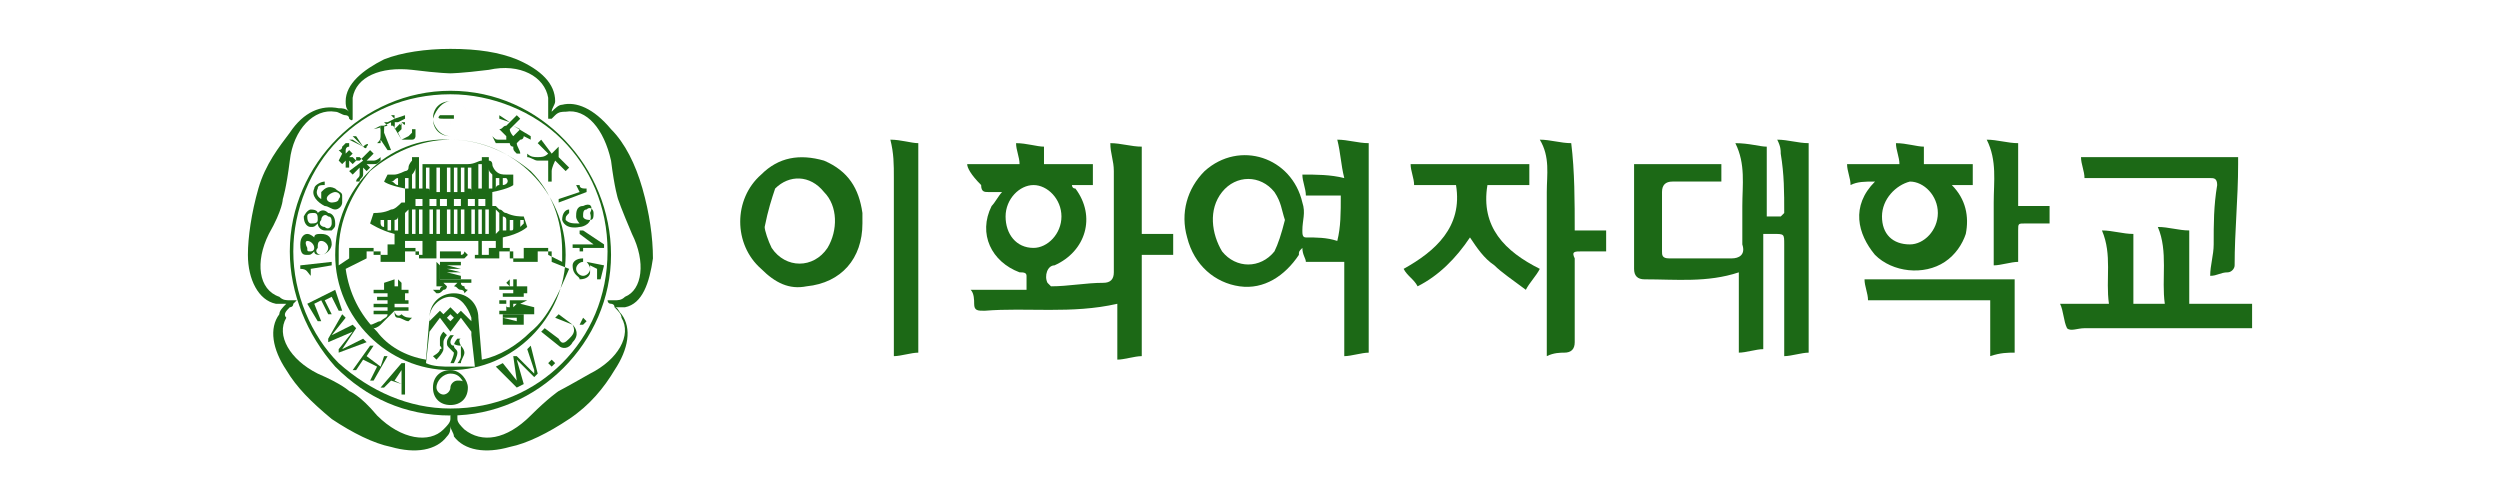 <?xml version="1.0" encoding="utf-8"?>
<!-- Generator: Adobe Illustrator 26.3.1, SVG Export Plug-In . SVG Version: 6.00 Build 0)  -->
<svg version="1.1" id="_이어_1" xmlns="http://www.w3.org/2000/svg" xmlns:xlink="http://www.w3.org/1999/xlink" x="0px" y="0px"
	 viewBox="0 0 71.6 14.2" style="enable-background:new 0 0 71.6 14.2;" xml:space="preserve">
<style type="text/css">
	.st0{fill:#1C6916;}
</style>
<g>
	<g>
		<path class="st0" d="M27.7,4.7c0.5,0,1,0,1.5,0c0-0.2-0.1-0.4-0.1-0.6c0.3,0,0.6,0.1,0.8,0.1c0,0.2,0,0.4,0,0.5c0.5,0,0.9,0,1.4,0
			c0,0.2,0,0.4,0,0.6c-0.2,0-0.4,0-0.6,0c0,0,0,0.1,0.1,0.1c0.6,0.8,0.3,1.8-0.6,2.2C30,7.6,29.9,7.9,30,8.1c0,0,0.1,0.1,0.1,0.1
			c0.5,0,1-0.1,1.5-0.1c0.2,0,0.3-0.1,0.3-0.3c0-1,0-1.9,0-2.9c0-0.3-0.1-0.5-0.1-0.8c0.3,0,0.6,0.1,0.9,0.1c0,0.8,0,1.6,0,2.5
			c0.3,0,0.6,0,0.9,0c0,0.2,0,0.4,0,0.6c-0.3,0-0.6,0-0.9,0c0,1,0,1.9,0,2.9c-0.2,0-0.5,0.1-0.7,0.1c0-0.6,0-1.1,0-1.6
			c-1.3,0.3-2.6,0.1-3.8,0.2c-0.2,0-0.3,0-0.3-0.2c0-0.1,0-0.3-0.1-0.4c0.5,0,1.1,0,1.6,0c0-0.1,0-0.3,0-0.4c0-0.1-0.1-0.1-0.2-0.1
			c-0.8-0.3-1.2-1.1-0.8-1.9c0.1-0.1,0.2-0.3,0.3-0.4c-0.2,0-0.3,0-0.4,0c-0.1,0-0.2,0-0.2-0.2C27.8,5,27.7,4.8,27.7,4.7z M30.4,6.2
			c0-0.5-0.4-0.9-0.8-0.9c-0.4,0-0.8,0.4-0.8,0.9c0,0.5,0.3,0.9,0.8,0.9C30,7.1,30.4,6.7,30.4,6.2z"/>
		<path class="st0" d="M46.8,4.7c0.4,0,0.8,0,1.2,0c0.4,0,0.8,0,1.3,0c0,0.1,0,0.3,0,0.5c-0.5,0-1,0-1.4,0c-0.2,0-0.3,0.1-0.3,0.3
			c0,0.6,0,1.1,0,1.7c0,0.1,0,0.2,0.2,0.2c0.5,0,1.1,0,1.6,0c0.1,0,0.1,0,0.2,0c0.2,0,0.4-0.1,0.3-0.4c0-0.4,0-0.7,0-1.1
			c0-0.6,0.1-1.2-0.2-1.8c0.4,0,0.7,0.1,0.9,0.1c0,0.7,0,1.3,0,2c0.2,0,0.3,0,0.4,0c0,0,0.1-0.1,0.1-0.1c0-0.6,0-1.1-0.1-1.7
			C51,4.3,51,4.2,50.9,4c0.3,0,0.6,0.1,0.9,0.1c0,2,0,4,0,6c-0.2,0-0.5,0.1-0.7,0.1c0-0.1,0-0.2,0-0.3c0-1,0-1.9,0-2.9
			c0-0.3,0-0.3-0.3-0.3c-0.1,0-0.2,0-0.3,0c0,1.1,0,2.2,0,3.3c-0.2,0-0.5,0.1-0.7,0.1c0-0.8,0-1.5,0-2.3C48.9,8.1,48,8,47.1,8
			c-0.2,0-0.3-0.1-0.3-0.3c0-0.5,0-1,0-1.5C46.8,5.7,46.8,5.2,46.8,4.7z"/>
		<path class="st0" d="M38.4,5.6c-0.3,0-0.7,0-1,0c0-0.2-0.1-0.4-0.1-0.6c0.4,0,0.8,0,1.2,0.1c-0.1-0.4-0.1-0.7-0.2-1.1
			c0.3,0,0.6,0.1,0.9,0.1c0,2,0,4,0,6c-0.2,0-0.5,0.1-0.7,0.1c0-0.9,0-1.8,0-2.7c-0.4,0-0.7,0-1.1,0c0-0.1-0.1-0.2-0.1-0.4
			c-0.1,0.1-0.1,0.1-0.1,0.2c-0.4,0.6-1,1-1.7,0.9c-0.7-0.1-1.3-0.6-1.5-1.4c-0.2-0.7,0-1.4,0.5-1.9c1-0.9,2.5-0.4,2.8,0.9
			c0.1,0.3,0,0.5,0,0.8c0,0.1,0,0.2,0.1,0.2c0.3,0,0.6,0,0.9,0.1C38.4,6.5,38.4,6.1,38.4,5.6z M36.8,6.3c-0.1-0.3-0.1-0.5-0.3-0.8
			C36.1,5,35.4,5,35,5.5c-0.4,0.5-0.3,1.2,0,1.7c0.4,0.5,1.1,0.5,1.5,0C36.6,7,36.7,6.7,36.8,6.3z"/>
		<path class="st0" d="M53.7,5.2c-0.3,0-0.5,0-0.7,0.1c0-0.2-0.1-0.4-0.1-0.6c0.5,0,1,0,1.5,0c0-0.2-0.1-0.4-0.1-0.6
			c0.3,0,0.6,0.1,0.8,0.1c0,0.2,0,0.4,0,0.5c0.5,0,0.9,0,1.4,0c0,0.2,0,0.4,0,0.6c-0.2,0-0.4,0-0.6,0c0.4,0.4,0.5,0.9,0.4,1.4
			c-0.1,0.3-0.3,0.6-0.6,0.8c-0.6,0.4-1.5,0.3-2-0.2C53.2,6.7,53,5.9,53.7,5.2z M53.9,6.2c0,0.5,0.3,0.8,0.8,0.8
			c0.4,0,0.8-0.4,0.8-0.9c0-0.5-0.4-0.9-0.8-0.9C54.3,5.3,53.9,5.7,53.9,6.2z"/>
		<path class="st0" d="M59,8.7c0.5,0,0.9,0,1.4,0c-0.1-0.7,0.1-1.4-0.2-2.1c0.3,0,0.6,0.1,0.9,0.1c0,0.7,0,1.4,0,2
			c0.3,0,0.6,0,0.9,0c-0.1-0.7,0.1-1.5-0.2-2.2c0.3,0,0.6,0.1,0.9,0.1c0,0.7,0,1.4,0,2.1c0.6,0,1.2,0,1.8,0c0,0.2,0,0.4,0,0.7
			c-0.2,0-0.3,0-0.5,0c-1.4,0-2.9,0-4.3,0c0,0,0,0,0,0c-0.2,0-0.4,0.1-0.5,0C59.1,9.2,59.1,8.9,59,8.7z"/>
		<path class="st0" d="M24.7,6.4c0,1-0.6,1.7-1.6,1.8c-0.5,0.1-0.9-0.1-1.3-0.5C21,7,21,5.7,21.8,5c0.5-0.5,1.1-0.6,1.8-0.4
			c0.7,0.3,1,0.8,1.1,1.5C24.7,6.2,24.7,6.3,24.7,6.4z M21.9,6.5c0,0.1,0.1,0.4,0.2,0.6c0.4,0.6,1.2,0.6,1.6,0
			c0.3-0.5,0.3-1.2-0.1-1.6c-0.4-0.5-1-0.5-1.4-0.1C22.1,5.7,22,6,21.9,6.5z"/>
		<path class="st0" d="M40.6,8.2c-0.1-0.2-0.3-0.3-0.4-0.5c0.9-0.5,1.7-1.2,1.5-2.4c-0.4,0-0.8,0-1.2,0c0-0.2-0.1-0.4-0.1-0.6
			c1.1,0,2.3,0,3.4,0c0,0.2,0,0.4,0,0.6c-0.4,0-0.8,0-1.2,0c-0.2,1.2,0.5,1.9,1.5,2.4c-0.1,0.2-0.3,0.4-0.4,0.6
			C43.3,8,43,7.8,42.8,7.6c-0.3-0.2-0.5-0.5-0.7-0.8C41.7,7.4,41.2,7.9,40.6,8.2z"/>
		<path class="st0" d="M45.1,6.6c0.3,0,0.6,0,0.9,0c0,0.2,0,0.4,0,0.6c-0.2,0-0.5,0-0.7,0c-0.2,0-0.3,0-0.2,0.2c0,0.8,0,1.6,0,2.4
			c0,0.2-0.1,0.3-0.3,0.3c-0.1,0-0.3,0-0.5,0.1c0-0.1,0-0.2,0-0.3c0-1.5,0-2.9,0-4.4c0-0.5,0.1-1-0.2-1.5c0.3,0,0.6,0.1,0.9,0.1
			C45.1,4.9,45.1,5.8,45.1,6.6z"/>
		<path class="st0" d="M59.7,5.1c0-0.2-0.1-0.4-0.1-0.6c1.5,0,3,0,4.5,0c0,0.1,0,0.1,0,0.2c0,1-0.1,1.9-0.1,2.9
			c0,0.1-0.1,0.2-0.2,0.2c-0.2,0-0.3,0.1-0.5,0.1c0-0.3,0.1-0.6,0.1-0.9c0-0.6,0-1.1,0.1-1.7c0-0.2-0.1-0.2-0.2-0.2
			c-0.8,0-1.6,0-2.4,0C60.4,5.1,60.1,5.1,59.7,5.1z"/>
		<path class="st0" d="M25.5,4c0.3,0,0.6,0.1,0.8,0.1c0,2,0,4,0,6c-0.2,0-0.5,0.1-0.7,0.1c0-0.1,0-0.2,0-0.3c0-1.6,0-3.2,0-4.8
			C25.6,4.7,25.6,4.4,25.5,4z"/>
		<path class="st0" d="M57,10.2c0-0.6,0-1.1,0-1.6c-1.2,0-2.3,0-3.5,0c0-0.2-0.1-0.4-0.1-0.6c1.4,0,2.8,0,4.3,0c0,0.7,0,1.4,0,2.1
			C57.5,10.1,57.3,10.1,57,10.2z"/>
		<path class="st0" d="M58.7,6.4c-0.2,0-0.5,0-0.7,0c-0.2,0-0.2,0-0.2,0.2c0,0.3,0,0.6,0,0.9c-0.2,0-0.5,0.1-0.7,0.1
			c0-0.6,0-1.2,0-1.8c0-0.6,0.1-1.2-0.2-1.8c0.3,0,0.6,0.1,0.9,0.1c0,0.6,0,1.2,0,1.8c0.3,0,0.6,0,0.9,0C58.7,6,58.7,6.2,58.7,6.4z"
			/>
	</g>
	<g>
		<path class="st0" d="M14.2,4.1c0.1,0,0.2,0,0.2,0c0,0,0,0,0,0c0.1,0,0.1,0,0.2,0c0,0,0,0.1,0.1,0.1c0,0.1,0,0.1,0.1,0.2l0,0l0.1,0
			l0,0c0-0.1-0.1-0.2-0.1-0.3c0,0,0.1-0.1,0.1-0.1c0.1,0,0.1-0.1,0.1-0.1l0.2,0.1l0-0.1l-0.5-0.3c0.1-0.1,0.1-0.1,0.2-0.2l0,0
			l-0.1-0.1l0,0c0,0-0.1,0.1-0.1,0.1c0,0-0.1,0.1-0.1,0.1l-0.3-0.2l0,0.1l0.3,0.1c0,0-0.1,0.1-0.1,0.1c-0.1,0-0.1,0.1-0.2,0.1l0,0
			l0.1,0.1l0,0c0,0,0,0,0,0c0,0,0,0,0,0c0,0,0,0,0.1,0.1c0,0,0,0.1,0,0.1c0,0-0.1,0-0.1,0c0,0,0,0-0.1,0c-0.1,0-0.1,0-0.2-0.1l0,0
			L14.2,4.1L14.2,4.1z M14.6,3.7C14.6,3.7,14.6,3.7,14.6,3.7c0.1-0.1,0.1-0.1,0.1-0.1l0.2,0.1c0,0-0.1,0.1-0.1,0.1
			c0,0-0.1,0.1-0.1,0.1C14.7,3.9,14.6,3.8,14.6,3.7C14.6,3.8,14.6,3.8,14.6,3.7z"/>
		<path class="st0" d="M12.7,9.8c0-0.1,0.1-0.2,0.1-0.2l0,0l0,0l-0.1-0.1l0,0l0,0c0,0-0.1,0.1-0.1,0.2c0,0.1,0,0.1,0,0.2
			c0,0,0.1,0.1,0,0.1c0,0.1-0.2,0.2-0.2,0.2l0,0l0,0l0.1,0.1l0,0l0,0c0,0,0.2-0.2,0.2-0.3c0-0.1,0-0.1,0-0.2
			C12.7,9.9,12.7,9.9,12.7,9.8z"/>
		<path class="st0" d="M10.8,4.1L10.8,4.1c0.1,0,0.1,0,0.1,0c0,0,0,0,0,0c0,0,0,0,0-0.1c0,0,0,0,0,0l0.2,0.3l0.1,0L11,3.8
			c0,0,0,0,0,0c0,0,0,0,0,0c0,0,0,0,0,0c0,0,0,0,0,0c0,0,0,0,0-0.1c0,0,0,0,0-0.1c0,0,0,0,0,0c0,0-0.1,0-0.1,0c0,0,0,0,0,0
			c0,0,0,0,0,0c0,0,0,0.1,0,0.2C10.9,4,10.9,4,10.8,4.1z"/>
		<path class="st0" d="M13.2,9.9C13.1,9.8,13.1,9.8,13.2,9.9c-0.1-0.2,0-0.2,0-0.2l0,0l0,0l-0.1,0l0,0l0,0c0,0-0.1,0.1-0.1,0.2
			C13,9.8,13,9.9,13.2,9.9c0,0.1,0,0.2,0,0.3c0,0.1-0.1,0.2-0.1,0.2l0,0l0,0l0.1,0l0,0l0,0c0-0.1,0.1-0.2,0.1-0.3
			C13.3,10,13.2,9.9,13.2,9.9z"/>
		<path class="st0" d="M12.6,7.6C12.6,7.6,12.6,7.5,12.6,7.6C12.6,7.5,12.6,7.5,12.6,7.6C12.6,7.5,12.6,7.5,12.6,7.6
			C12.5,7.5,12.5,7.5,12.6,7.6l-0.1-0.1v0.7h0.2c0,0-0.1,0-0.1,0.1c-0.1,0-0.1,0-0.2,0l0.1,0.1c0.1,0,0.1,0,0.2-0.1
			c0.1,0,0.1-0.1,0.1-0.1l-0.1-0.1h0.4L13,8.2c0.1,0,0.1,0.1,0.2,0.1c0,0,0.1,0,0.1,0.1l0.1-0.1c0,0-0.1,0-0.1-0.1
			c0,0-0.1,0-0.1-0.1h0.3V8h-0.9V7.6z"/>
		<path class="st0" d="M14.3,9.3h0.1v0h0.4v0H15V9h-0.6V9.3z M14.4,9.1h0.4v0.1L14.4,9.1L14.4,9.1z"/>
		<path class="st0" d="M14.9,8.7C14.9,8.7,14.9,8.7,14.9,8.7l0.2-0.1V8.6h-0.4V8.5H15V8.4h-0.3V8.4h0.4V8.2h-0.3c0,0,0,0,0-0.1
			c0,0,0,0,0-0.1l-0.1,0c0,0,0,0.1,0,0.1c0,0,0,0.1,0,0.1h-0.2l0.1,0c0,0,0-0.1,0-0.1c0,0,0-0.1,0-0.1l-0.1,0.1c0,0,0.1,0.1,0.1,0.1
			h-0.3v0.1h0.4v0.1h-0.3v0.1h0.3v0.1h-0.4v0.1h0.2c0,0,0,0,0,0.1c0,0,0,0,0,0.1h-0.2v0.1h1V8.8L14.9,8.7
			C14.9,8.8,14.9,8.8,14.9,8.7z M14.6,8.8L14.6,8.8c-0.1,0-0.1,0-0.1-0.1c0,0,0,0,0-0.1h0.1V8.8z M14.8,8.7
			C14.8,8.8,14.8,8.8,14.8,8.7l-0.1,0.1V8.7L14.8,8.7C14.8,8.7,14.8,8.7,14.8,8.7z"/>
		<path class="st0" d="M11.3,8.9h0.4V8.8h-0.4V8.7h0.4V8.6h-0.4V8.6h0.3V8.4h-0.3V8.4h0.4V8.3h-0.2c0,0,0-0.1,0-0.1c0,0,0,0,0-0.1
			l-0.1-0.1c0,0,0,0.1,0,0.1c0,0,0,0.1,0,0.1h-0.2l0.1,0c0,0,0-0.1,0-0.1c0,0,0,0,0-0.1L11,8.1c0,0,0,0,0,0.1c0,0,0,0,0,0.1h-0.3
			v0.1h0.4v0.1h-0.3v0.1h0.3v0.1h-0.4v0.1h0.4v0.1h-0.4v0.1h0.4c0,0.1-0.1,0.1-0.2,0.2c-0.1,0-0.2,0.1-0.3,0.1l0.1,0.1
			c0.1,0,0.2-0.1,0.2-0.1C11.1,9.1,11.1,9.1,11.3,8.9c0,0.1,0,0.2,0.1,0.2c0.1,0,0.2,0.1,0.3,0.1l0.1-0.1c-0.1,0-0.2,0-0.3-0.1
			C11.4,9.1,11.3,9,11.3,8.9z"/>
		<path class="st0" d="M12.9,9.8c0-0.1,0.1-0.2,0.1-0.2l0,0l0,0l-0.1,0l0,0l0,0c0,0-0.1,0.1-0.1,0.2c0,0.1,0,0.1,0.1,0.2
			c0,0,0.1,0.1,0.1,0.1c0,0.1-0.1,0.3-0.1,0.3l0,0l0,0l0.1,0l0,0l0,0c0,0,0.1-0.2,0.1-0.3C13.1,10,13,10,13,9.9
			C12.9,9.9,12.9,9.8,12.9,9.8z"/>
		<path class="st0" d="M12.6,8h0.6V7.5h-0.6V8z M12.8,7.6h0.4v0.1L12.8,7.6L12.8,7.6z M12.8,7.7h0.4v0.1L12.8,7.7L12.8,7.7z
			 M12.8,7.8h0.4v0.1L12.8,7.8L12.8,7.8z"/>
		<path class="st0" d="M12.6,7.4c0,0,0.1,0,0.1,0h0.5c0,0,0.1,0,0.1,0c0,0,0.1-0.1,0.1-0.1l-0.1-0.1c0,0,0,0.1-0.1,0.1
			c0,0-0.1,0-0.1,0h-0.4C12.7,7.3,12.7,7.3,12.6,7.4c0.1-0.1,0.1-0.1,0.1-0.1v0c0,0,0.1,0,0.1,0c0.1,0,0.2,0,0.2,0
			c0.1,0,0.2,0,0.2,0l0-0.1c-0.1,0-0.1,0-0.3,0c-0.1,0-0.2,0-0.3,0v0c0,0,0,0,0,0c0,0,0,0,0,0c0,0,0,0,0,0c0,0,0,0,0,0h0L12.6,7.4
			C12.5,7.4,12.6,7.4,12.6,7.4z"/>
		<path class="st0" d="M16.4,9.3L16,9l-0.1,0.1L16.4,9.3c0.1,0.2,0,0.3-0.1,0.4c-0.1,0.1-0.2,0.2-0.3,0l-0.4-0.3l-0.1,0.1L16,9.9
			c0.1,0.1,0.3,0.1,0.4-0.1C16.6,9.6,16.5,9.4,16.4,9.3z"/>
		<polygon class="st0" points="15.1,10 15.3,10.6 15.3,10.7 14.8,10.2 14.7,10.2 14.8,10.9 14.8,10.9 14.4,10.4 14.2,10.5 
			14.8,11.1 15,11 14.8,10.3 14.8,10.3 15.3,10.8 15.4,10.7 15.2,9.9 		"/>
		<path class="st0" d="M16.8,7.5c0,0,0.1,0.1,0.1,0.2c0,0.1-0.1,0.2-0.2,0.2c-0.1,0-0.2-0.1-0.2-0.2c0-0.1,0.1-0.2,0.2-0.2l0-0.1
			c-0.2,0-0.3,0.1-0.3,0.2c0,0.3,0.2,0.3,0.2,0.4c0.2,0,0.3-0.1,0.3-0.2c0-0.1,0-0.1,0-0.2l0.2,0.1L17.1,8l0.1,0l0.1-0.4L16.8,7.5
			L16.8,7.5z"/>
		<path class="st0" d="M9.6,7.3c0,1.8,1.5,3.3,3.3,3.3c1.8,0,3.3-1.5,3.3-3.3c0-1.8-1.5-3.3-3.3-3.3C11.1,3.9,9.6,5.4,9.6,7.3z
			 M12.9,10.5c-0.2,0-0.5,0-0.7-0.1l0.1-0.9l0,0l0.3-0.4l0.3,0.4l0.3-0.4l0.3,0.4l0,0.1l0,0l0,0l0.1,0.9
			C13.4,10.5,13.1,10.5,12.9,10.5z M12.9,8.8l-0.2,0.2l-0.1-0.1l-0.3,0.3l0-0.1c0-0.3,0.3-0.6,0.6-0.6c0.3,0,0.5,0.3,0.6,0.6l0,0.1
			l-0.3-0.3L13.1,9L12.9,8.8z M13,9.1l-0.1,0.1l-0.1-0.1L12.9,9L13,9.1z M15.2,9.5c-0.4,0.4-0.9,0.7-1.4,0.8l-0.1-1.2
			c0-0.4-0.3-0.7-0.7-0.7c-0.4,0-0.7,0.3-0.7,0.7l-0.1,1.2c-0.6-0.1-1.1-0.4-1.4-0.8c-0.5-0.5-0.8-1.1-0.9-1.8l0.6-0.3V7.2h0.4v0.3
			h0.7V7.2h0.4v0.2h0.6V7.4h-0.1V6.9c0.2,0,0.4,0,0.6,0c0.2,0,0.4,0,0.6,0v0.4h-0.1v0.1h0.7V7.2h0.4v0.3h0.7V7.2h0.4v0.3l0.5,0.2
			C16,8.4,15.7,9.1,15.2,9.5z M11.4,6.6c0,0-0.1,0-0.1,0V6.3c0,0,0,0,0,0c0,0,0.1,0,0.1-0.1V6.6z M12.1,5.4c0,0-0.1,0-0.1,0V4.7
			c0,0,0.1,0,0.1,0V5.4z M12.1,6v0.7c0,0-0.1,0-0.1,0V6H12.1z M12.1,5.7v0.2h-0.2V5.7H12.1z M11.9,6v0.7c0,0-0.1,0-0.1,0V6H11.9z
			 M11.9,5.4c0,0-0.1,0-0.1,0V5c0,0,0.1-0.1,0.1-0.2c0,0,0,0,0,0V5.4z M12.1,6.9v0.4h-0.2V7.1h-0.3V6.9C11.7,6.9,11.8,6.9,12.1,6.9z
			 M11.7,6.7c0,0-0.1,0-0.1,0V6.1c0,0,0,0,0,0c0,0,0.1-0.1,0.1-0.1h0V6.7z M12.5,5.7v0.2h-0.2V5.7H12.5z M12.2,5.4V4.8
			c0,0,0.1,0,0.1,0c0,0,0,0,0,0v0.7C12.3,5.4,12.3,5.4,12.2,5.4z M12.4,6v0.7c0,0-0.1,0-0.1,0V6H12.4z M12.9,4.8v0.7
			c0,0-0.1,0-0.1,0V4.8C12.8,4.8,12.8,4.8,12.9,4.8L12.9,4.8C12.8,4.8,12.8,4.8,12.9,4.8z M12.8,5.7v0.2h-0.2V5.7H12.8z M12.9,6v0.7
			c0,0-0.1,0-0.1,0V6H12.9z M12.6,6v0.7c0,0-0.1,0-0.1,0V6H12.6z M12.6,5.5c0,0-0.1,0-0.1,0V4.8c0,0,0.1,0,0.1,0V5.5z M13.2,5.7v0.2
			H13V5.7H13.2z M13.2,5.5V4.8c0,0,0.1,0,0.1,0v0.7C13.3,5.5,13.3,5.5,13.2,5.5z M13.3,6v0.7c0,0-0.1,0-0.1,0V6H13.3z M13.1,5.5
			c0,0-0.1,0-0.1,0V4.8c0,0,0,0,0,0v0c0,0,0.1,0,0.1,0V5.5z M13.1,6v0.7c0,0-0.1,0-0.1,0V6H13.1z M13.6,5.7v0.2h-0.2V5.7H13.6z
			 M13.4,5.4V4.8c0,0,0.1,0,0.1,0v0.7C13.5,5.4,13.5,5.4,13.4,5.4z M13.6,6v0.7c0,0-0.1,0-0.1,0V6H13.6z M14.2,6.9v0.2H14v0.2h-0.2
			V6.9C14,6.9,14.1,6.9,14.2,6.9z M14.2,6.7V6h0c0,0,0.1,0.1,0.1,0.1c0,0,0,0,0,0v0.5C14.2,6.7,14.2,6.7,14.2,6.7z M14.1,5.4
			c0,0-0.1,0-0.1,0V4.8c0,0,0,0,0,0C14,4.9,14,4.9,14.1,5V5.4z M14,6v0.7c0,0-0.1,0-0.1,0V6H14z M13.9,5.9h-0.2V5.7h0.2V5.9z
			 M13.8,5.4c0,0-0.1,0-0.1,0V4.7c0.1,0,0.1,0,0.1,0V5.4z M13.8,6v0.7c0,0-0.1,0-0.1,0V6H13.8z M12.9,4c0.9,0,1.7,0.4,2.3,0.9
			c0.6,0.6,0.9,1.4,0.9,2.3c0,0.1,0,0.2,0,0.3l-0.4-0.2V7.1H15v0.3h-0.4V7.1h-0.2V6.8c0.5-0.1,0.7-0.3,0.7-0.3l0,0l-0.1-0.3l0,0
			c0,0,0,0,0,0c-0.1,0-0.3,0-0.5-0.1c-0.1,0-0.1-0.1-0.2-0.1c0,0-0.1-0.1-0.1-0.1c0,0,0,0,0,0l0,0h-0.1V5.5c0.5-0.1,0.6-0.2,0.6-0.2
			l0,0L14.7,5l0,0c0,0-0.1,0-0.2,0c-0.1,0-0.2,0-0.3-0.1c0,0-0.1-0.1-0.1-0.2c0,0,0-0.1-0.1-0.1c0,0,0,0,0,0l0,0l0,0l0-0.1l-0.2,0
			v0.1c-0.1,0-0.2,0.1-0.4,0.1c-0.1,0-0.3,0-0.5,0c-0.2,0-0.4,0-0.5,0c-0.1,0-0.2,0-0.3,0c0,0-0.1,0-0.1,0V4.5l-0.2,0l0,0.1h0
			c0,0,0,0,0,0c0,0-0.1,0.1-0.1,0.2c0,0.1-0.1,0.1-0.1,0.1c0,0-0.2,0.1-0.3,0.1c-0.1,0-0.2,0-0.2,0l0,0l-0.1,0.2l0,0
			c0,0,0.1,0.1,0.6,0.2v0.4h-0.1l0,0c0,0,0,0,0,0c-0.1,0.1-0.2,0.2-0.3,0.2c-0.2,0.1-0.4,0.1-0.5,0.1c0,0,0,0,0,0l0,0l-0.1,0.3l0,0
			c0,0,0.3,0.2,0.7,0.3v0.3h-0.2v0.3h-0.4V7.1h-0.7v0.3L9.7,7.6c0-0.1,0-0.2,0-0.4c0-0.9,0.4-1.7,0.9-2.3C11.2,4.4,12,4,12.9,4z
			 M14.4,6.6V6.2c0,0,0.1,0,0.1,0.1c0,0,0,0,0,0v0.3C14.5,6.6,14.4,6.6,14.4,6.6z M14.6,6.6V6.3c0,0,0.1,0,0.1,0v0.2
			C14.7,6.6,14.7,6.6,14.6,6.6z M14.9,6.5V6.3c0.1,0,0.1,0,0.1,0l0,0.1C15,6.4,14.9,6.5,14.9,6.5z M14.2,5.4V5.1c0,0,0.1,0,0.1,0
			v0.2C14.3,5.3,14.2,5.3,14.2,5.4z M14.4,5.3V5.1c0,0,0,0,0,0c0.1,0,0.1,0,0.1,0l0,0C14.6,5.2,14.5,5.3,14.4,5.3z M11.7,5.1v0.3
			c0,0-0.1,0-0.1,0V5.1C11.6,5.1,11.6,5.1,11.7,5.1z M11.4,5.1v0.2c-0.1,0-0.1-0.1-0.2-0.1c0,0,0,0,0,0l0,0
			C11.3,5.2,11.3,5.1,11.4,5.1C11.4,5.1,11.4,5.1,11.4,5.1z M11.2,6.3v0.3c0,0-0.1,0-0.1,0V6.3C11.1,6.3,11.1,6.3,11.2,6.3z M11,6.3
			v0.2c0,0,0,0,0,0c-0.1,0-0.1-0.1-0.1-0.1c0,0,0,0,0,0l0-0.1C10.9,6.3,10.9,6.3,11,6.3z"/>
		<polygon class="st0" points="15.7,10.4 15.8,10.5 15.9,10.4 15.8,10.3 		"/>
		<path class="st0" d="M12.9,10.6c-0.3,0-0.5,0.2-0.5,0.5c0,0.3,0.2,0.5,0.5,0.5c0.3,0,0.5-0.2,0.5-0.5
			C13.4,10.9,13.2,10.6,12.9,10.6z M13.1,10.9c-0.1,0-0.2,0.1-0.2,0.2c0,0.1-0.1,0.2-0.2,0.2c-0.1,0-0.2-0.1-0.2-0.2
			c0-0.2,0.2-0.4,0.4-0.4c0.2,0,0.3,0.1,0.4,0.3C13.3,10.9,13.2,10.9,13.1,10.9z"/>
		<path class="st0" d="M10.9,11.1l0.1,0l0.2-0.2l0.3,0.1l0,0.3l0.1,0l0-0.9l-0.1,0L10.9,11.1z M11.5,10.6l0,0.4l-0.2-0.1L11.5,10.6
			L11.5,10.6z"/>
		<polygon class="st0" points="11,10.2 10.9,10.5 10.5,10.2 10.7,9.9 10.6,9.9 10.1,10.6 10.2,10.6 10.4,10.3 10.8,10.5 10.6,10.9 
			10.7,10.9 11.1,10.2 		"/>
		<path class="st0" d="M16,4.3C16.1,4.3,16.1,4.3,16,4.3C16.1,4.3,16.1,4.3,16,4.3C16.1,4.2,16.1,4.2,16,4.3c0-0.1,0-0.1,0-0.1l0,0
			l0,0l-0.2,0.2L15.5,4l-0.1,0.1l0.3,0.3c-0.1,0.1-0.2,0.1-0.3,0.1c0,0,0,0,0,0c-0.1,0-0.2,0-0.3-0.1l0,0l0,0.1l0,0
			c0.1,0,0.2,0.1,0.3,0.1c0,0,0,0,0.1,0c0.1,0,0.2,0,0.2,0c0,0.1,0,0.2,0,0.3c0,0,0,0,0,0.1c0,0.1,0,0.2,0,0.2l0,0l0.1,0l0,0
			c0-0.1,0-0.1,0-0.2c0,0,0-0.1,0-0.1c0-0.1,0.1-0.3,0.1-0.3l0.3,0.3l0.1-0.1l-0.3-0.3L16,4.3C16,4.3,16,4.3,16,4.3z"/>
		<path class="st0" d="M12.9,2.6c-2.5,0-4.6,2.1-4.6,4.6c0,1.2,0.5,2.4,1.3,3.3c0.9,0.9,2,1.4,3.3,1.4c2.5,0,4.6-2.1,4.6-4.6
			S15.5,2.6,12.9,2.6z M16.1,10.4c-0.8,0.8-1.9,1.3-3.2,1.3c-1.2,0-2.3-0.5-3.2-1.3c-0.8-0.8-1.3-2-1.3-3.2c0-1.2,0.5-2.4,1.3-3.2
			c0.8-0.8,1.9-1.3,3.2-1.3c1.2,0,2.4,0.5,3.2,1.3c0.8,0.8,1.3,1.9,1.3,3.2C17.4,8.5,16.9,9.6,16.1,10.4z"/>
		<path class="st0" d="M18.4,5.4L18.4,5.4L18.4,5.4c-0.2-0.7-0.5-1.3-0.9-1.7c-0.5-0.6-1-0.8-1.4-0.7c-0.1,0-0.2,0.1-0.3,0.2
			c0-0.1,0.1-0.2,0.1-0.3c0-0.5-0.4-0.9-1.1-1.2c-0.5-0.2-1.1-0.3-1.9-0.3c-0.7,0-1.4,0.1-1.9,0.3C10.4,2,9.9,2.4,9.9,2.9
			c0,0.1,0,0.2,0.1,0.3C9.9,3.1,9.8,3.1,9.7,3.1c-0.5-0.1-1,0.1-1.4,0.7C8,4.2,7.6,4.7,7.4,5.4l0,0l0,0C7.2,6.1,7.1,6.8,7.1,7.3
			c0,0.7,0.3,1.3,0.8,1.4c0.1,0,0.2,0,0.3,0C8.1,8.8,8,8.9,8,9c-0.3,0.4-0.2,1,0.2,1.6c0.3,0.5,0.7,0.9,1.3,1.4v0c0,0,0,0,0,0l0,0
			c0.6,0.4,1.2,0.7,1.7,0.8c0.7,0.2,1.3,0.1,1.6-0.3c0.1-0.1,0.1-0.2,0.1-0.3c0,0.1,0.1,0.2,0.1,0.3c0.3,0.4,0.9,0.5,1.6,0.3
			c0.5-0.1,1.1-0.4,1.7-0.8h0l0,0c0.6-0.4,1-0.9,1.3-1.4c0.4-0.6,0.5-1.2,0.2-1.6c-0.1-0.1-0.1-0.2-0.2-0.2c0.1,0,0.2,0,0.3,0
			c0.5-0.1,0.7-0.7,0.8-1.4C18.7,6.8,18.6,6.1,18.4,5.4z M17.9,8.5c-0.1,0.1-0.2,0.1-0.3,0.1c0,0-0.1,0-0.1,0c-0.1,0-0.1,0-0.1,0
			c0,0,0,0.1,0.1,0.1c0,0,0.1,0,0.1,0.1c0.1,0.1,0.2,0.2,0.2,0.3c0.3,0.5-0.1,1.2-0.9,1.6c-0.7,0.4-0.9,0.5-0.9,0.5
			c0,0-0.3,0.2-0.8,0.7c-0.7,0.7-1.4,0.8-1.9,0.4c-0.1-0.1-0.2-0.2-0.2-0.3c0,0,0-0.1,0-0.1c0-0.1,0-0.1-0.1-0.1c0,0,0,0-0.1,0.1
			c0,0,0,0.1,0,0.1c0,0.1-0.1,0.2-0.2,0.3c-0.4,0.4-1.2,0.3-1.9-0.4c-0.5-0.6-0.8-0.7-0.8-0.7c0,0-0.2-0.2-0.9-0.5
			c-0.8-0.4-1.2-1.1-0.9-1.6C8.1,9,8.2,8.9,8.3,8.8c0,0,0.1,0,0.1-0.1c0,0,0.1-0.1,0.1-0.1c0,0-0.1,0-0.1,0c0,0-0.1,0-0.1,0
			c-0.1,0-0.2,0-0.3-0.1C7.4,8.3,7.3,7.5,7.7,6.7c0.4-0.7,0.4-1,0.4-1c0,0,0.1-0.3,0.2-1.1c0.1-0.9,0.7-1.5,1.3-1.4
			c0.1,0,0.2,0.1,0.3,0.1c0,0,0.1,0,0.1,0.1c0,0,0.1,0.1,0.1,0c0,0,0-0.1,0-0.1c0,0,0-0.1,0-0.1c0-0.1,0-0.2,0-0.4
			c0.1-0.6,0.8-0.9,1.7-0.8c0.8,0.1,1.1,0.1,1.1,0.1c0,0,0.3,0,1.1-0.1c0.9-0.2,1.6,0.2,1.7,0.8c0,0.1,0,0.2,0,0.4c0,0,0,0.1,0,0.1
			c0,0,0,0.1,0,0.1c0,0,0.1,0,0.1,0c0,0,0.1-0.1,0.1-0.1c0.1-0.1,0.2-0.1,0.3-0.1c0.6-0.1,1.1,0.5,1.3,1.4c0.1,0.8,0.2,1.1,0.2,1.1
			c0,0,0.1,0.3,0.4,1C18.5,7.5,18.4,8.3,17.9,8.5z"/>
		<path class="st0" d="M16.7,5.9c-0.2,0-0.2,0.2-0.2,0.3c0,0.1,0.1,0.2,0.1,0.2l0,0c-0.2,0-0.3,0-0.4-0.1c0-0.1,0-0.1,0.1-0.2l0-0.1
			c-0.1,0-0.2,0.1-0.2,0.3c0.1,0.3,0.5,0.2,0.5,0.2c0.1,0,0.4-0.1,0.3-0.4C17,5.9,16.9,5.8,16.7,5.9z M17,6.1c0,0.1,0,0.2-0.1,0.2
			c-0.2,0-0.2-0.1-0.2-0.1c0-0.1,0-0.2,0.1-0.2C16.9,5.9,17,6,17,6.1z"/>
		<path class="st0" d="M16,5.7l0,0.1l0.8-0.3l0-0.1c-0.1,0-0.2,0-0.2-0.1l-0.1,0l0.1,0.2L16,5.7z"/>
		<path class="st0" d="M16.6,6.6l0,0.4l-0.2,0l0,0.1l0.2,0l0,0.1l0.1,0l0-0.1l0.6,0l0-0.1l-0.6-0.4L16.6,6.6z M17,7l-0.4,0l0-0.3
			L17,7L17,7z"/>
		<polygon class="st0" points="16.6,9.3 16.7,9.3 16.8,9.2 16.7,9.1 		"/>
		<path class="st0" d="M11.5,3.5C11.5,3.6,11.4,3.6,11.5,3.5c-0.1,0.1-0.1,0.1-0.1,0.1c0,0,0,0-0.1,0.1l0-0.1c0,0,0,0,0-0.1
			c0,0,0,0,0,0c0,0,0,0,0,0c0,0-0.1,0-0.1,0l0,0l0.3,0.5c0,0,0,0,0.1,0c0,0,0.1,0,0.1,0l0.1,0c0.1,0,0.1-0.1,0.1-0.1
			c0,0,0-0.1,0-0.2c0,0,0,0,0,0c0,0-0.1,0-0.1,0c0,0,0,0.1,0,0.1c0,0,0,0-0.1,0.1L11.5,4c0,0,0,0,0,0c0,0,0,0,0,0l-0.1-0.2
			c0,0,0,0,0.1-0.1C11.5,3.7,11.5,3.7,11.5,3.5C11.5,3.6,11.5,3.6,11.5,3.5c0.1,0,0.1,0,0.1,0C11.6,3.6,11.6,3.6,11.5,3.5
			C11.5,3.5,11.5,3.5,11.5,3.5C11.5,3.5,11.5,3.5,11.5,3.5z"/>
		<path class="st0" d="M10.7,3.7l0.2-0.1l0,0.1l0.1,0l0-0.1l0.2-0.1l0,0.1l0.1,0l0-0.1l0.1,0l0.2-0.1l0-0.1l-0.3,0.1l0-0.1
			c0,0,0,0,0,0c0,0,0,0,0,0c0,0,0,0,0,0c0,0,0,0-0.1,0l0,0l0.1,0.1l-0.2,0.1l0,0c0,0,0,0,0,0c0,0,0,0,0,0c0,0,0,0,0,0c0,0,0,0-0.1,0
			l0.1,0.1L10.7,3.7L10.7,3.7z"/>
		<path class="st0" d="M10.4,4.2C10.4,4.2,10.4,4.2,10.4,4.2L10.4,4.2L10.4,4.2c0.1,0.1,0.1,0,0.1,0C10.6,4.1,10.5,4.1,10.4,4.2
			l-0.2-0.3c0,0,0,0,0,0c0,0,0,0,0,0c0,0,0,0,0,0c0,0,0,0-0.1,0L10.4,4.2C10.4,4.2,10.4,4.2,10.4,4.2z"/>
		<polygon class="st0" points="10.4,9.7 9.8,10 9.8,10 10.2,9.4 10.1,9.3 9.5,9.6 9.5,9.6 9.9,9.1 9.8,9 9.4,9.7 9.4,9.8 10.1,9.5 
			10.1,9.5 9.7,10 9.7,10.1 10.5,9.8 		"/>
		<path class="st0" d="M12.9,3.9c0.3,0,0.5-0.2,0.5-0.5c0-0.3-0.2-0.5-0.5-0.5c-0.3,0-0.5,0.2-0.5,0.5C12.4,3.6,12.6,3.9,12.9,3.9z
			 M12.9,2.9c0.3,0,0.5,0.2,0.5,0.5c0,0.3-0.2,0.5-0.5,0.5c-0.3,0-0.5-0.2-0.5-0.5C12.5,3.1,12.7,2.9,12.9,2.9z"/>
		<path class="st0" d="M10.4,4.2L10.1,4c0,0,0,0,0,0c0,0,0,0,0,0c0,0,0,0,0,0c0,0,0,0-0.1,0L10.4,4.2L10.4,4.2z"/>
		<path class="st0" d="M12.7,3.4h0.2v0.2c0,0,0,0,0,0.1c0,0,0,0.1,0,0.1c0,0,0,0,0,0l0,0c0,0,0,0,0,0c0,0,0,0,0-0.1c0,0,0,0,0-0.1
			V3.4h0.2c0,0,0,0,0.1,0c0,0,0.1,0,0.1,0c0,0,0,0,0,0l0,0c0,0,0,0,0,0c0,0,0,0-0.1,0c0,0,0,0-0.1,0H13V3.1c0,0,0,0,0-0.1
			c0,0,0-0.1,0-0.1c0,0,0,0,0,0l0,0c0,0,0,0,0,0c0,0,0,0,0,0.1c0,0,0,0,0,0.1v0.2h-0.2c0,0,0,0-0.1,0c0,0-0.1,0-0.1,0c0,0,0,0,0,0
			l0,0c0,0,0,0,0,0C12.5,3.4,12.6,3.4,12.7,3.4C12.6,3.4,12.7,3.4,12.7,3.4z"/>
		<path class="st0" d="M8.8,7.3c0.1,0,0.1,0,0.2-0.1c0,0.1,0.1,0.1,0.2,0.1c0,0,0.1,0,0.2-0.1c0.1-0.1,0.1-0.2,0.1-0.2
			c0-0.2-0.1-0.3-0.3-0.3c-0.1,0-0.2,0-0.2,0.1c0,0-0.1-0.1-0.2-0.1c-0.1,0-0.2,0.1-0.2,0.3C8.6,7.3,8.7,7.3,8.8,7.3z M9.2,6.9
			c0.1,0,0.2,0.1,0.2,0.2c0,0.1-0.1,0.2-0.2,0.2C9.1,7.3,9,7.2,9.1,7.1C9.1,7,9.1,6.9,9.2,6.9z M8.8,6.9C8.9,6.9,9,7,9,7.1
			c0,0.1-0.1,0.1-0.1,0.1c-0.1,0-0.1,0-0.1-0.1C8.7,6.9,8.8,6.9,8.8,6.9z"/>
		<path class="st0" d="M9.8,4.4C9.8,4.4,9.8,4.4,9.8,4.4L9.8,4.4L9.7,4.6l0.1,0.1l0.1-0.1c0,0,0,0.1,0,0.1c0,0,0,0.1,0,0.1l0.1,0
			c0,0,0-0.1,0-0.1c0,0,0-0.1,0-0.1l0.1,0.1l0.1-0.1l-0.1-0.1c0,0,0.1,0,0.2,0l0.1,0.1L10,4.9l0.1,0.1l0.2-0.2c0,0,0,0.1,0,0.2
			c0,0.1-0.1,0.1-0.1,0.2h0.1c0-0.1,0.1-0.1,0.1-0.2c0-0.1,0-0.1,0-0.2l0.1,0.1l0.1-0.1l-0.1-0.1c0.1,0,0.1,0,0.2,0
			c0.1,0,0.1,0,0.2-0.1l0-0.1c0,0-0.1,0.1-0.2,0.1c-0.1,0-0.1,0-0.2,0l0.2-0.2l-0.1-0.1l-0.3,0.3l0,0c0,0,0,0,0,0c0,0,0,0,0,0
			c0,0,0,0,0,0c0,0,0,0-0.1,0l0-0.1c0,0-0.1,0-0.1,0c0,0-0.1,0-0.1,0l0.1-0.1l-0.1-0.1L9.9,4.4L9.9,4.3c0,0,0-0.1,0.1-0.1
			c0,0,0,0,0-0.1l-0.1,0c0,0-0.1,0.1-0.1,0.1c0,0.1-0.1,0.1-0.1,0.1l0,0L9.8,4.4C9.8,4.5,9.8,4.4,9.8,4.4z"/>
		<polygon class="st0" points="9.4,9 9.5,9 9.3,8.6 9.5,8.5 9.7,8.9 9.8,8.9 9.6,8.3 8.8,8.7 9.1,9.2 9.2,9.2 9,8.7 9.2,8.6 		"/>
		<path class="st0" d="M8.9,7.9l0-0.2l0.6-0.1l0-0.1L8.6,7.6l0,0.1C8.8,7.7,8.8,7.8,8.9,7.9L8.9,7.9z"/>
		<path class="st0" d="M8.9,6.5c0.1,0,0.1,0,0.2-0.1c0,0.1,0.1,0.2,0.2,0.2c0,0,0.1,0,0.2,0c0.1-0.1,0.1-0.1,0.1-0.2
			c0-0.2-0.1-0.3-0.2-0.3C9.3,6,9.2,6,9.1,6.1c0,0,0-0.1-0.2-0.1C8.9,6,8.8,6,8.7,6.2C8.7,6.4,8.8,6.5,8.9,6.5z M9.2,6.3
			c0-0.1,0.1-0.2,0.2-0.1c0.1,0,0.1,0.1,0.1,0.2c0,0.1-0.1,0.2-0.2,0.1C9.2,6.5,9.1,6.4,9.2,6.3z M8.8,6.2c0-0.1,0.1-0.1,0.2-0.1
			c0.1,0,0.1,0.1,0.1,0.2c0,0.1-0.1,0.1-0.2,0.1C8.9,6.4,8.8,6.4,8.8,6.2z"/>
		<path class="st0" d="M9.3,5.9c0.1,0,0.2,0.1,0.3,0.1c0.1,0,0.2-0.1,0.2-0.2c0-0.1,0-0.2,0-0.2c0-0.1-0.1-0.1-0.2-0.2
			c-0.2-0.1-0.3,0-0.4,0.1c0,0.1,0,0.2,0,0.2l0,0C9.2,5.7,9,5.6,9.1,5.4c0-0.1,0.1-0.1,0.2-0.1l0-0.1C9.2,5.2,9,5.3,9,5.4
			C8.9,5.6,9.1,5.8,9.3,5.9z M9.4,5.6c0.1-0.1,0.2-0.1,0.2-0.1c0.1,0,0.2,0.1,0.1,0.2c0,0.1-0.2,0.1-0.2,0.1
			C9.4,5.8,9.3,5.7,9.4,5.6z"/>
	</g>
</g>
</svg>
